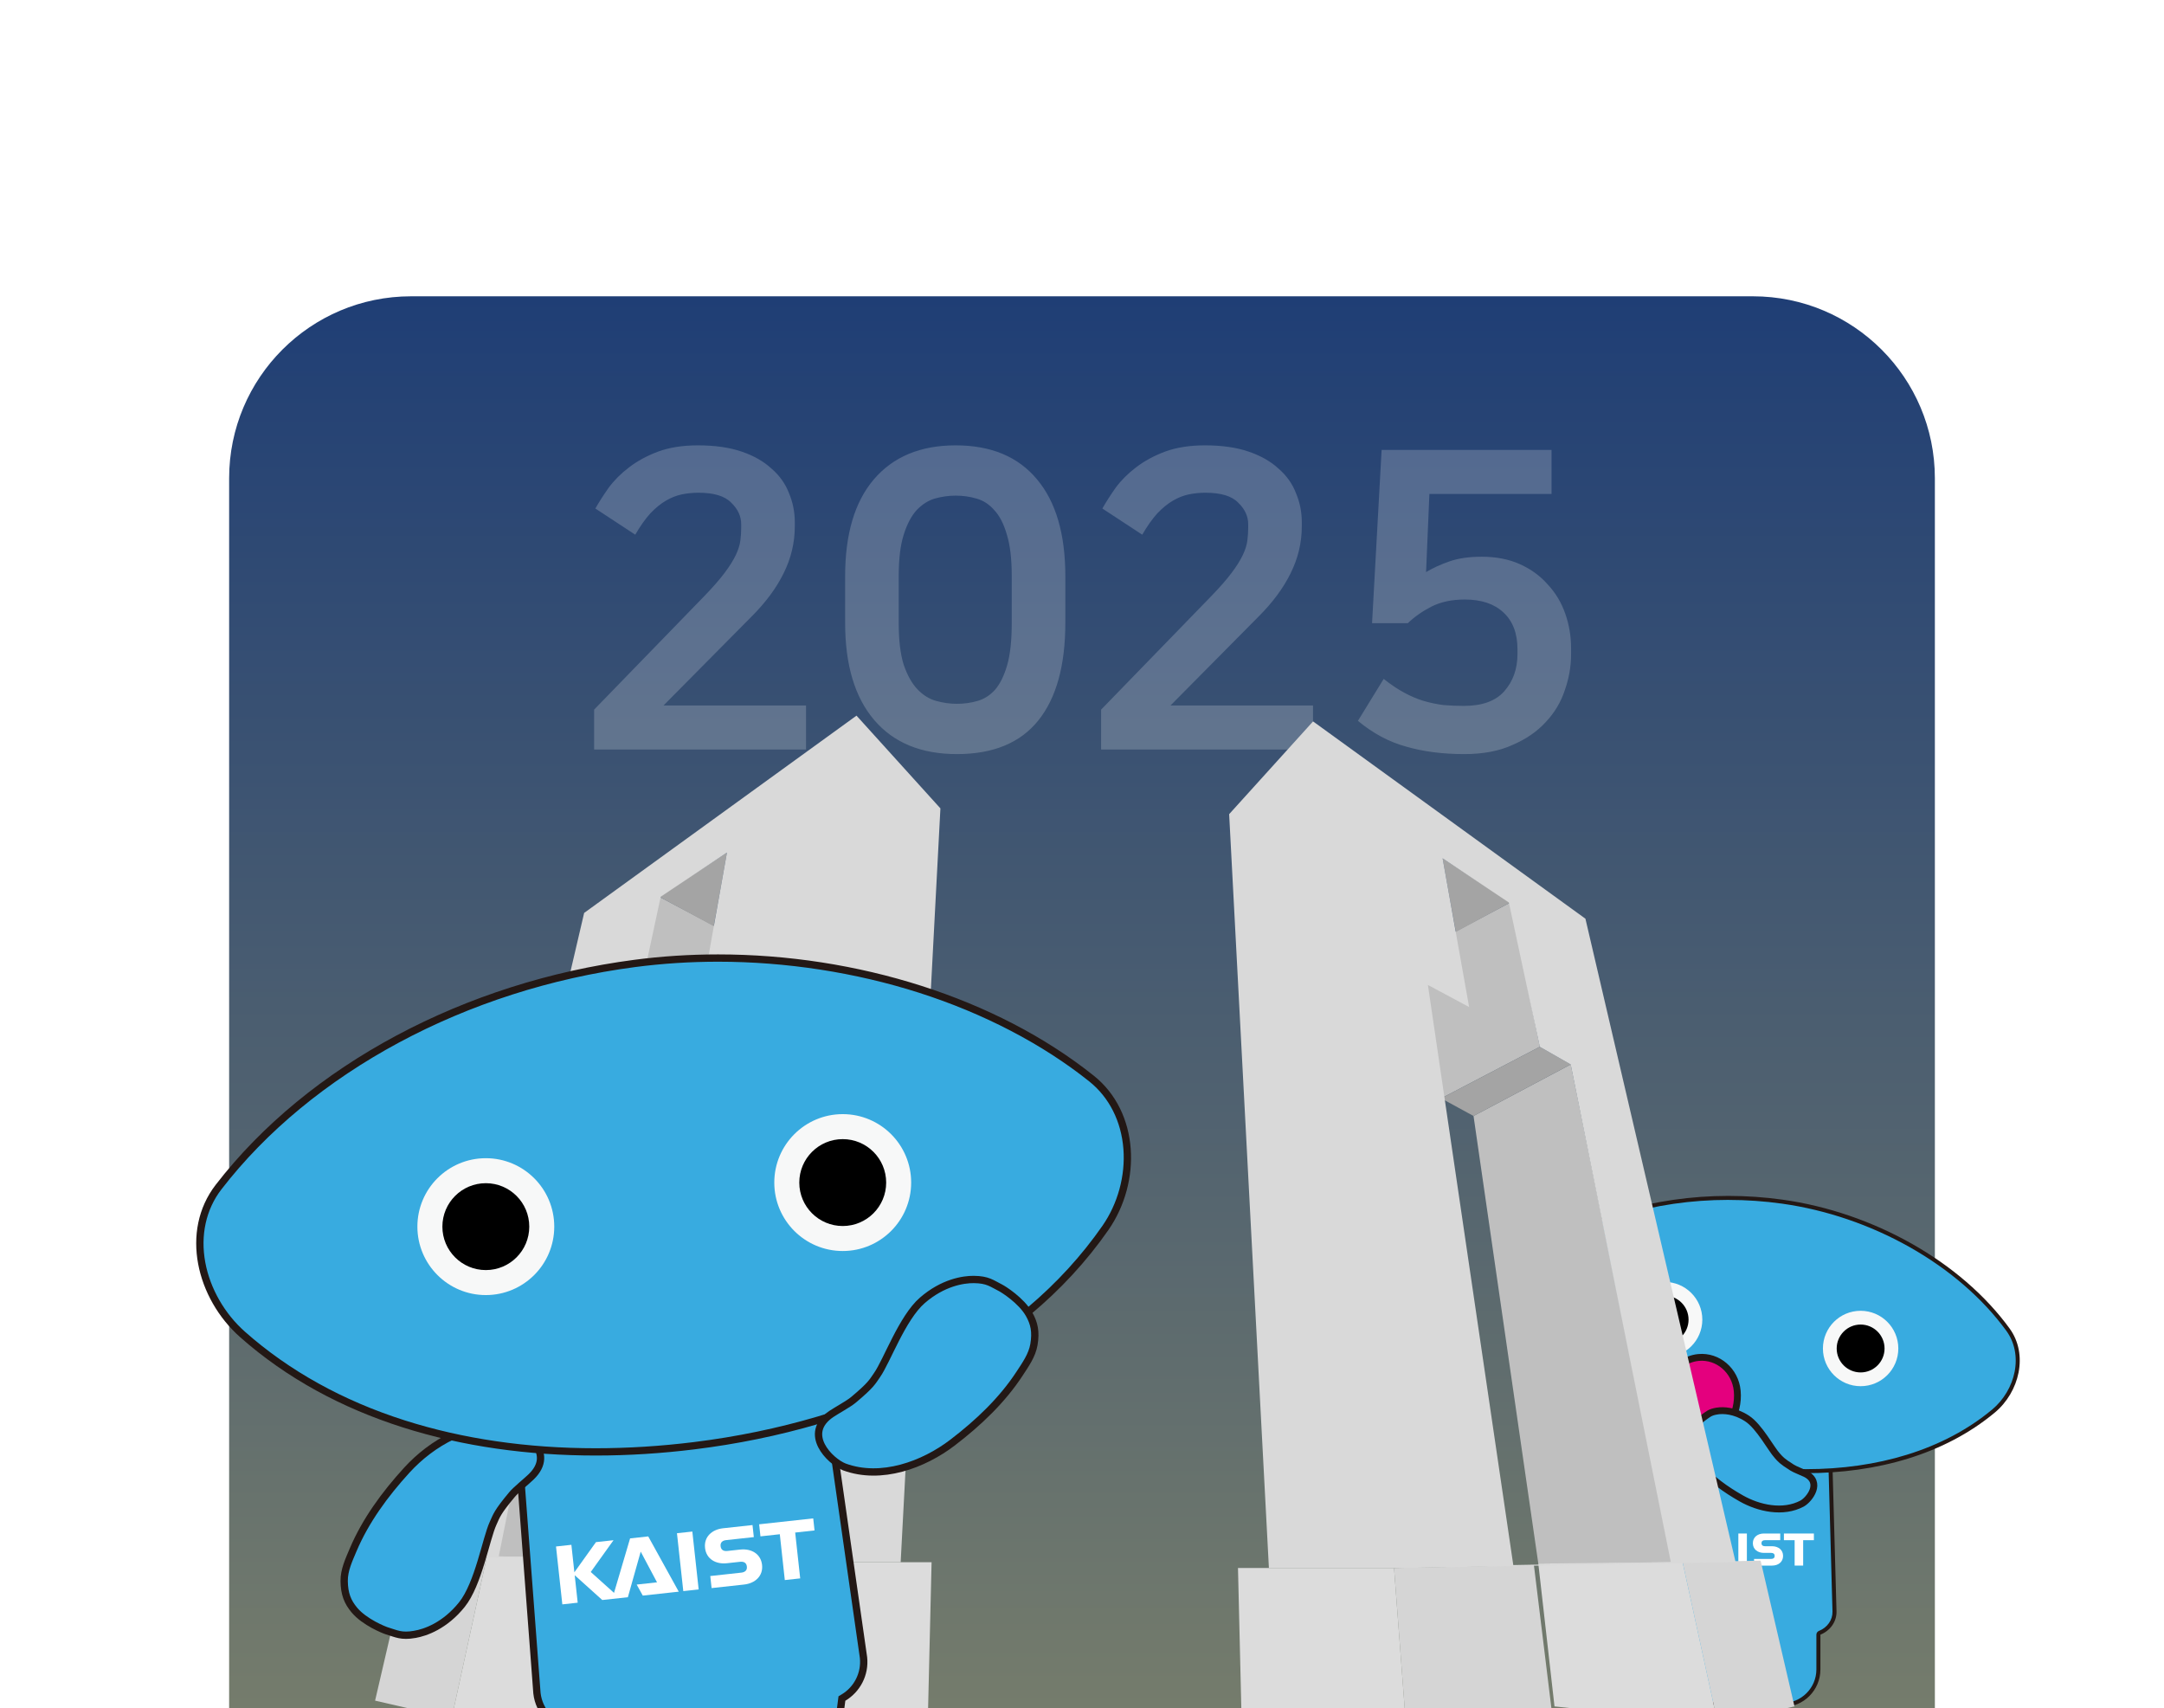 <svg width="375" height="296" viewBox="0 0 375 296" fill="none" xmlns="http://www.w3.org/2000/svg">
<g clip-path="url(#clip0_148_1375)">
<g filter="url(#filter0_d_148_1375)">
<g filter="url(#filter1_i_148_1375)">
<path d="M22.365 104.193C22.365 76.823 22.365 63.138 27.691 52.684C32.377 43.488 39.853 36.012 49.048 31.327C59.502 26 73.188 26 100.558 26H274.442C301.812 26 315.497 26 325.951 31.327C335.147 36.012 342.623 43.488 347.309 52.684C352.635 63.138 352.635 76.823 352.635 104.193V622.536C352.635 649.907 352.635 663.592 347.309 674.046C342.623 683.241 335.147 690.717 325.951 695.403C315.497 700.729 301.812 700.729 274.442 700.729H100.558C73.188 700.729 59.502 700.729 49.048 695.403C39.853 690.717 32.377 683.241 27.691 674.046C22.365 663.592 22.365 649.907 22.365 622.536V104.193Z" fill="white"/>
<path d="M20 134.461C20 134.02 20 133.799 20.086 133.63C20.162 133.482 20.282 133.361 20.43 133.286C20.599 133.2 20.82 133.2 21.261 133.2H22.365V156.847H21.261C20.82 156.847 20.599 156.847 20.43 156.761C20.282 156.686 20.162 156.565 20.086 156.417C20 156.248 20 156.027 20 155.586V134.461Z" fill="white"/>
<path d="M20 183.332C20 182.89 20 182.67 20.086 182.501C20.162 182.353 20.282 182.232 20.43 182.156C20.599 182.071 20.82 182.071 21.261 182.071H22.365V230.941H21.261C20.82 230.941 20.599 230.941 20.43 230.855C20.282 230.78 20.162 230.659 20.086 230.511C20 230.342 20 230.121 20 229.68V183.332Z" fill="white"/>
<path d="M20 246.391C20 245.949 20 245.728 20.086 245.56C20.162 245.411 20.282 245.291 20.43 245.215C20.599 245.129 20.82 245.129 21.261 245.129H22.365V294H21.261C20.82 294 20.599 294 20.43 293.914C20.282 293.839 20.162 293.718 20.086 293.57C20 293.401 20 293.18 20 292.739V246.391Z" fill="white"/>
<path d="M352.635 199.412H353.739C354.18 199.412 354.401 199.412 354.57 199.498C354.718 199.573 354.839 199.694 354.914 199.842C355 200.011 355 200.231 355 200.673V276.974C355 277.416 355 277.636 354.914 277.805C354.839 277.953 354.718 278.074 354.57 278.149C354.401 278.235 354.18 278.235 353.739 278.235H352.635V199.412Z" fill="white"/>
</g>
<path d="M39.706 74.871C39.706 57.457 53.822 43.341 71.235 43.341H303.765C321.178 43.341 335.294 57.457 335.294 74.871V651.859C335.294 669.272 321.178 683.388 303.765 683.388H71.235C53.822 683.388 39.706 669.272 39.706 651.859V74.871Z" fill="url(#paint0_linear_148_1375)"/>
<path d="M122.035 95.304C123.523 93.768 124.699 92.424 125.563 91.272C126.427 90.12 127.075 89.088 127.507 88.176C127.939 87.264 128.203 86.424 128.299 85.656C128.395 84.888 128.443 84.144 128.443 83.424V82.848C128.443 81.456 127.867 80.208 126.715 79.104C125.611 77.952 123.715 77.376 121.027 77.376C120.067 77.376 119.107 77.472 118.147 77.664C117.235 77.856 116.323 78.216 115.411 78.744C114.499 79.272 113.587 80.016 112.675 80.976C111.811 81.936 110.947 83.16 110.083 84.648L103.171 80.112C103.795 79.008 104.563 77.808 105.475 76.512C106.435 75.216 107.611 74.04 109.003 72.984C110.443 71.88 112.123 70.968 114.043 70.248C116.011 69.528 118.315 69.168 120.955 69.168C123.883 69.168 126.403 69.528 128.515 70.248C130.627 70.968 132.355 71.952 133.699 73.2C135.091 74.4 136.099 75.816 136.723 77.448C137.395 79.032 137.731 80.712 137.731 82.488V83.208C137.731 86.04 137.083 88.752 135.787 91.344C134.539 93.888 132.691 96.384 130.243 98.832L114.979 114.24H139.675V121.872H102.955V114.96L122.035 95.304ZM184.612 99.912C184.612 107.304 183.052 112.944 179.932 116.832C176.812 120.72 172.108 122.664 165.82 122.664C159.628 122.664 154.852 120.696 151.492 116.76C148.132 112.824 146.452 107.208 146.452 99.912V91.848C146.452 84.552 148.108 78.96 151.42 75.072C154.78 71.136 159.508 69.168 165.604 69.168C171.748 69.168 176.452 71.136 179.716 75.072C182.98 78.96 184.612 84.552 184.612 91.848V99.912ZM175.324 91.776C175.324 88.8 175.036 86.4 174.46 84.576C173.932 82.752 173.212 81.36 172.3 80.4C171.436 79.392 170.404 78.72 169.204 78.384C168.052 78.048 166.852 77.88 165.604 77.88C164.404 77.88 163.204 78.048 162.004 78.384C160.852 78.72 159.796 79.392 158.836 80.4C157.924 81.408 157.18 82.824 156.604 84.648C156.028 86.472 155.74 88.848 155.74 91.776V99.984C155.74 102.96 156.028 105.36 156.604 107.184C157.228 109.008 158.02 110.424 158.98 111.432C159.94 112.44 161.02 113.112 162.22 113.448C163.42 113.784 164.62 113.952 165.82 113.952C167.068 113.952 168.268 113.784 169.42 113.448C170.572 113.112 171.58 112.464 172.444 111.504C173.308 110.496 174.004 109.08 174.532 107.256C175.06 105.432 175.324 103.008 175.324 99.984V91.776ZM209.892 95.304C211.38 93.768 212.556 92.424 213.42 91.272C214.284 90.12 214.932 89.088 215.364 88.176C215.796 87.264 216.06 86.424 216.156 85.656C216.252 84.888 216.3 84.144 216.3 83.424V82.848C216.3 81.456 215.724 80.208 214.572 79.104C213.468 77.952 211.572 77.376 208.884 77.376C207.924 77.376 206.964 77.472 206.004 77.664C205.092 77.856 204.18 78.216 203.268 78.744C202.356 79.272 201.444 80.016 200.532 80.976C199.668 81.936 198.804 83.16 197.94 84.648L191.028 80.112C191.652 79.008 192.42 77.808 193.332 76.512C194.292 75.216 195.468 74.04 196.86 72.984C198.3 71.88 199.98 70.968 201.9 70.248C203.868 69.528 206.172 69.168 208.812 69.168C211.74 69.168 214.26 69.528 216.372 70.248C218.484 70.968 220.212 71.952 221.556 73.2C222.948 74.4 223.956 75.816 224.58 77.448C225.252 79.032 225.588 80.712 225.588 82.488V83.208C225.588 86.04 224.94 88.752 223.644 91.344C222.396 93.888 220.548 96.384 218.1 98.832L202.836 114.24H227.532V121.872H190.812V114.96L209.892 95.304ZM262.964 104.52C262.964 101.736 262.148 99.6 260.516 98.112C258.932 96.624 256.7 95.88 253.82 95.88C251.612 95.88 249.692 96.288 248.06 97.104C246.476 97.92 245.108 98.88 243.956 99.984H237.764L239.42 69.96H268.868V77.592H247.7L247.124 91.128C248.324 90.408 249.692 89.784 251.228 89.256C252.764 88.728 254.612 88.464 256.772 88.464C259.268 88.464 261.476 88.896 263.396 89.76C265.316 90.624 266.924 91.8 268.22 93.288C269.564 94.728 270.572 96.408 271.244 98.328C271.916 100.248 272.252 102.24 272.252 104.304V105.384C272.252 107.448 271.892 109.512 271.172 111.576C270.5 113.64 269.396 115.488 267.86 117.12C266.372 118.752 264.452 120.072 262.1 121.08C259.796 122.136 257.012 122.664 253.748 122.664C250.004 122.664 246.644 122.232 243.668 121.368C240.692 120.552 237.908 119.064 235.316 116.904L239.78 109.632C240.98 110.592 242.156 111.384 243.308 112.008C244.46 112.632 245.588 113.112 246.692 113.448C247.844 113.784 248.996 114.024 250.148 114.168C251.3 114.264 252.476 114.312 253.676 114.312C256.844 114.312 259.172 113.472 260.66 111.792C262.196 110.064 262.964 107.904 262.964 105.312V104.52Z" fill="white" fill-opacity="0.2"/>
<path d="M114.237 147.379L131.075 156.308L126.228 181.31L109.135 172.381L114.237 147.379Z" fill="#BFBFBF"/>
<path d="M103.778 175.442L120.615 184.371L109.39 261.926H86.175L103.778 175.442Z" fill="#BFBFBF"/>
<path d="M109.135 172.381L126.228 181.31L120.615 184.371L103.778 175.442L109.135 172.381Z" fill="#A4A4A4"/>
<path d="M125.973 139.726L124.697 146.869L123.677 152.482L114.237 147.379L125.973 139.726Z" fill="#A4A4A4"/>
<path d="M70.868 261.416L84.389 261.671L78.266 289.734L65 286.673L70.868 261.416Z" fill="#D5D5D5"/>
<path d="M84.389 261.671L109.39 261.926L106.584 286.673L78.266 289.734L84.389 261.671Z" fill="#DCDCDC"/>
<path d="M110.156 262.181L134.392 262.692L132.861 282.846L131.33 303L105.819 297.643L110.156 262.181Z" fill="#D5D5D5"/>
<path d="M134.392 262.692H161.434L160.668 294.836L131.33 303L132.861 282.846L134.392 262.692Z" fill="#DCDCDC"/>
<path fill-rule="evenodd" clip-rule="evenodd" d="M101.226 150.186L148.423 116L162.965 132.072L156.076 262.692H133.116L75.205 261.671L101.226 150.186ZM114.493 147.379L109.135 172.381L103.778 175.442L86.43 261.671L113.727 262.181L128.524 161.666L121.381 165.492L125.973 139.726L114.493 147.379Z" fill="#D9D9D9"/>
<g clip-path="url(#clip1_148_1375)">
<path d="M308.944 287.435C305.543 287.435 302.778 284.669 302.778 281.269V275.589C302.778 275.397 302.621 275.241 302.43 275.241H301.523C301.332 275.241 301.175 275.397 301.175 275.589V281.269C301.175 284.669 298.41 287.435 295.01 287.435C291.609 287.435 288.844 284.669 288.844 281.269V275.241C288.844 275.098 288.757 274.972 288.625 274.918C287.019 274.276 286.009 272.821 286.054 271.212L286.72 247.119C286.779 244.972 288.654 243.29 290.987 243.29H312.962C315.297 243.29 317.171 244.972 317.23 247.119L317.896 271.213C317.941 272.823 316.931 274.278 315.325 274.919C315.193 274.972 315.106 275.1 315.106 275.243V281.271C315.106 284.671 312.34 287.437 308.94 287.437L308.944 287.435Z" fill="#38ABE0"/>
<path d="M312.964 243.639C314.002 243.639 314.982 244.006 315.721 244.673C316.446 245.327 316.86 246.2 316.886 247.13L317.552 271.222C317.592 272.686 316.669 274.01 315.2 274.596C314.935 274.702 314.762 274.958 314.762 275.241V281.269C314.762 284.476 312.152 287.087 308.944 287.087C305.735 287.087 303.126 284.478 303.126 281.269V275.589C303.126 275.204 302.814 274.893 302.43 274.893H301.523C301.139 274.893 300.828 275.204 300.828 275.589V281.269C300.828 284.476 298.218 287.087 295.01 287.087C291.801 287.087 289.192 284.478 289.192 281.269V275.241C289.192 274.956 289.018 274.7 288.753 274.596C287.285 274.01 286.36 272.686 286.402 271.222L287.067 247.13C287.093 246.2 287.507 245.327 288.232 244.673C288.971 244.006 289.949 243.639 290.989 243.639H312.964ZM312.964 242.944H290.989C288.486 242.944 286.438 244.793 286.374 247.11L285.708 271.203C285.658 273.006 286.819 274.572 288.498 275.243V281.271C288.498 284.868 291.413 287.784 295.011 287.784C298.61 287.784 301.525 284.869 301.525 281.271V275.59H302.432V281.271C302.432 284.868 305.347 287.784 308.945 287.784C312.542 287.784 315.459 284.869 315.459 281.271V275.243C317.138 274.572 318.299 273.007 318.249 271.203L317.583 247.11C317.519 244.792 315.471 242.944 312.968 242.944H312.964Z" fill="#231815"/>
<path d="M302.717 257.716H301.239V263.273H302.717V257.716Z" fill="white"/>
<path d="M309.135 257.716V258.873H310.993V263.273H312.47V258.873H314.329V257.716H309.135Z" fill="white"/>
<path d="M307.077 259.916H305.842C305.514 259.916 305.248 259.781 305.248 259.395C305.248 259.009 305.514 258.873 305.842 258.873H308.497V257.716H305.667C304.61 257.716 303.753 258.326 303.753 259.395C303.753 260.464 304.61 261.074 305.667 261.074H306.938C307.266 261.074 307.53 261.21 307.53 261.595C307.53 261.981 307.264 262.117 306.938 262.117H303.96V263.275H307.078C308.135 263.275 308.99 262.666 308.99 261.597C308.99 260.528 308.133 259.918 307.078 259.918" fill="white"/>
<path d="M296.741 257.716L294.651 262.717L292.661 260.495L295.15 257.716H293.464L291.103 260.354V257.716H289.626V263.273H291.103V260.634L293.464 263.273H295.92L297.613 259.082L298.841 262.164H296.888L297.353 263.273H300.807L298.484 257.716H296.741Z" fill="white"/>
<path d="M312.924 246.916C309.382 246.916 305.738 246.643 302.091 246.107C293.756 244.88 286.228 242.483 279.714 238.982C272.686 235.205 267.178 230.301 263.338 224.407C261.88 222.166 261.169 219.399 261.388 216.812C261.619 214.083 262.855 211.749 264.864 210.238C274.02 203.354 286.325 199.565 299.515 199.565C302.63 199.565 305.771 199.784 308.85 200.213C316.535 201.288 324.235 203.912 331.121 207.803C338.049 211.719 343.874 216.765 347.963 222.397C350.958 226.522 349.835 232.846 345.456 236.493C337.272 243.312 326.022 246.916 312.924 246.916Z" fill="#38ABE0"/>
<path d="M299.515 199.913C302.614 199.913 305.738 200.13 308.803 200.558C316.444 201.627 324.103 204.236 330.95 208.105C337.836 211.997 343.622 217.01 347.683 222.601C349.115 224.572 349.623 227.092 349.114 229.695C348.623 232.199 347.21 234.579 345.235 236.224C341.09 239.678 336.113 242.316 330.443 244.068C325.078 245.725 319.186 246.566 312.926 246.566C309.401 246.566 305.773 246.295 302.143 245.762C293.848 244.541 286.358 242.156 279.88 238.673C272.904 234.923 267.437 230.058 263.63 224.214C262.213 222.037 261.522 219.348 261.735 216.838C261.96 214.21 263.145 211.962 265.075 210.513C269.62 207.095 274.96 204.437 280.943 202.614C286.831 200.82 293.08 199.909 299.515 199.909M299.515 199.217C286.574 199.217 274.009 202.927 264.656 209.958C260.202 213.306 260.006 219.927 263.046 224.594C271.124 236.999 285.977 244.086 302.041 246.45C305.676 246.985 309.324 247.262 312.924 247.262C325.228 247.262 336.961 244.021 345.68 236.759C349.96 233.194 351.519 226.7 348.246 222.192C339.815 210.586 324.579 202.061 308.898 199.869C305.775 199.433 302.634 199.217 299.515 199.217Z" fill="#231815"/>
<path d="M288.463 227.188C292.071 227.188 294.996 224.263 294.996 220.656C294.996 217.048 292.071 214.123 288.463 214.123C284.855 214.123 281.931 217.048 281.931 220.656C281.931 224.263 284.855 227.188 288.463 227.188Z" fill="#F7F8F8"/>
<path d="M288.463 224.803C290.754 224.803 292.611 222.946 292.611 220.656C292.611 218.365 290.754 216.508 288.463 216.508C286.173 216.508 284.316 218.365 284.316 220.656C284.316 222.946 286.173 224.803 288.463 224.803Z" fill="black"/>
<path d="M322.427 232.189C326.035 232.189 328.96 229.264 328.96 225.657C328.96 222.049 326.035 219.124 322.427 219.124C318.82 219.124 315.895 222.049 315.895 225.657C315.895 229.264 318.82 232.189 322.427 232.189Z" fill="#F7F8F8"/>
<path d="M322.427 229.804C324.718 229.804 326.575 227.947 326.575 225.656C326.575 223.366 324.718 221.509 322.427 221.509C320.137 221.509 318.28 223.366 318.28 225.656C318.28 227.947 320.137 229.804 322.427 229.804Z" fill="black"/>
<path d="M301.045 232.996C301.829 241.244 290.919 246.559 290.919 246.559C290.919 246.559 279.205 243.392 278.421 235.144C278.087 231.628 280.551 228.521 283.925 228.201C286.123 227.993 288.166 229.02 289.416 230.734C290.32 228.817 292.133 227.423 294.332 227.214C297.707 226.894 300.711 229.481 301.045 232.997V232.996Z" fill="#E4007E" stroke="#231815" stroke-width="1.188" stroke-miterlimit="10"/>
<path d="M297.613 236.483C298.613 236.337 300.582 236.37 302.757 237.792C304.883 239.182 306.896 243.06 308 244.253C308.544 244.84 308.672 245.113 310.574 246.306C311.078 246.622 312.276 247.072 312.834 247.347C315.846 248.826 313.583 251.795 312.295 252.523C308.994 254.284 304.784 253.354 301.742 251.63C299.035 250.095 296.491 248.265 294.505 245.979C293.838 245.212 293.082 244.411 292.771 243.42C292.402 242.245 292.459 241.421 292.838 240.479C293.402 239.074 294.956 237.785 295.176 237.632C295.96 237.093 296.28 236.679 297.612 236.484L297.613 236.483Z" fill="#38ABE2" stroke="#231815" stroke-width="1.188" stroke-miterlimit="10"/>
<path d="M283.961 237.482C285.24 237.499 286.695 238.148 287.347 239.231C287.933 240.204 287.632 242.839 287.997 244.072C288.479 245.701 289.484 246.1 289.555 246.384C289.831 247.475 289.073 249.165 287.874 250.389C286.701 251.585 285.101 251.625 284.444 251.585C282.325 251.454 280.698 250.464 279.226 248.995C277.728 247.491 277.135 244.36 276.921 242.278C276.798 241.085 277.576 238.72 278.798 238.219C280.253 237.625 282.388 237.463 283.961 237.486V237.482Z" fill="#38ABE2" stroke="#231815" stroke-width="1.188" stroke-miterlimit="10"/>
</g>
<path d="M103.372 311.994C102.274 311.994 101.182 311.83 100.122 311.501C94.32 309.71 91.054 303.534 92.845 297.731L95.278 289.84L95.019 289.571C93.905 288.413 93.222 286.964 93.051 285.375L89.766 241.891C89.624 240.037 90.963 238.427 92.81 238.224L139.686 233.102C139.809 233.089 139.936 233.08 140.062 233.08C141.755 233.08 143.211 234.345 143.451 236.022L149.637 279.212C149.937 281.977 148.574 284.704 146.16 286.141L145.894 286.299L143.999 301.177C143.299 306.663 138.61 310.802 133.089 310.802C132.624 310.802 132.149 310.77 131.684 310.713C128.767 310.343 126.166 308.856 124.366 306.53C122.565 304.205 121.777 301.316 122.151 298.398L123.309 289.299L118.325 289.843L113.889 304.223C112.456 308.872 108.229 311.994 103.369 311.994H103.372Z" fill="#38ABE0"/>
<path d="M140.063 233.715C141.442 233.715 142.629 234.747 142.825 236.117L149.007 279.284C149.276 281.815 148.033 284.296 145.837 285.603L145.306 285.919L145.226 286.53L143.372 301.1C142.714 306.27 138.294 310.172 133.089 310.172C132.649 310.172 132.203 310.143 131.763 310.086C126.087 309.365 122.053 304.157 122.777 298.477L123.834 290.172L124.037 288.58L122.442 288.754L118.67 289.166L117.845 289.257L117.601 290.051L113.288 304.037C111.937 308.419 107.954 311.361 103.372 311.361C102.338 311.361 101.309 311.206 100.309 310.896C97.661 310.08 95.487 308.28 94.19 305.828C92.893 303.375 92.63 300.566 93.447 297.917L95.769 290.381L95.99 289.669L95.472 289.131C94.459 288.08 93.839 286.764 93.677 285.328L90.393 241.844C90.279 240.331 91.368 239.018 92.877 238.854L139.753 233.731C139.854 233.719 139.958 233.715 140.06 233.715M140.063 232.45C139.914 232.45 139.768 232.459 139.617 232.475L92.741 237.598C90.564 237.835 88.966 239.759 89.134 241.942L92.421 285.448C92.618 287.235 93.405 288.811 94.564 290.014L92.241 297.55C90.346 303.698 93.791 310.216 99.939 312.111C101.081 312.463 102.239 312.63 103.375 312.63C108.349 312.63 112.956 309.416 114.5 304.413L118.813 290.428L122.584 290.017L121.528 298.322C120.714 304.704 125.23 310.532 131.608 311.346C132.108 311.409 132.605 311.441 133.092 311.441C138.87 311.441 143.882 307.147 144.632 301.265L146.486 286.694C149.036 285.176 150.608 282.271 150.267 279.129L144.081 235.94C143.793 233.921 142.062 232.453 140.066 232.453L140.063 232.45Z" fill="#231815"/>
<path d="M119.975 257.376L117.311 257.667L118.408 267.698L121.072 267.406L119.975 257.376Z" fill="white"/>
<path d="M131.551 256.12L131.779 258.209L135.133 257.841L136 265.783L138.667 265.492L137.797 257.55L141.151 257.183L140.923 255.095L131.551 256.12Z" fill="white"/>
<path d="M128.273 260.496L126.046 260.74C125.454 260.803 124.948 260.613 124.872 259.917C124.796 259.221 125.248 258.924 125.84 258.86L130.63 258.338L130.403 256.25L125.296 256.807C123.388 257.016 121.964 258.284 122.176 260.214C122.388 262.145 124.052 263.075 125.96 262.866L128.251 262.616C128.843 262.553 129.349 262.743 129.425 263.439C129.501 264.135 129.048 264.432 128.457 264.495L123.084 265.084L123.312 267.172L128.938 266.558C130.846 266.35 132.269 265.084 132.057 263.154C131.845 261.224 130.181 260.29 128.273 260.499" fill="white"/>
<path d="M109.188 258.563L106.403 268.001L102.372 264.381L106.318 258.876L103.274 259.208L99.534 264.435L99.015 259.673L96.351 259.964L97.446 269.995L100.11 269.703L99.591 264.942L104.369 269.238L108.805 268.754L111.029 260.857L113.855 266.176L110.33 266.562L111.387 268.473L117.62 267.792L112.333 258.218L109.188 258.563Z" fill="white"/>
<path d="M71.896 275.19C73.703 274.88 77.085 273.715 80.037 270.039C82.923 266.444 84.217 258.617 85.451 255.94C86.058 254.62 86.128 254.076 88.742 250.95C89.434 250.121 91.247 248.672 92.057 247.884C96.424 243.638 90.852 239.784 88.219 239.252C81.531 238.072 74.788 242.043 70.507 246.729C66.698 250.899 63.337 255.49 61.195 260.55C60.477 262.249 59.619 264.056 59.642 265.941C59.667 268.175 60.227 269.564 61.41 270.982C63.173 273.089 66.58 274.443 67.046 274.582C68.7 275.073 69.485 275.608 71.893 275.193L71.896 275.19Z" fill="#38ABE2" stroke="#231815" stroke-width="1.266" stroke-miterlimit="10"/>
<path d="M103.249 243.575C78.243 243.575 57.072 236.538 42.031 223.223C38.398 220.009 35.819 215.506 34.956 210.874C34.044 205.989 35.079 201.306 37.87 197.692C53.627 177.272 80.591 162.783 110.004 158.936C114.722 158.319 119.578 158.006 124.445 158.006C136.282 158.006 148.394 159.879 159.471 163.419C170.713 167.014 180.977 172.361 189.15 178.888C196.383 184.663 197.465 196.269 191.564 204.761C184.312 215.199 174.105 223.828 161.224 230.409C149.327 236.487 135.18 240.67 120.316 242.505C114.56 243.217 108.818 243.575 103.249 243.575Z" fill="#38ABE0"/>
<path d="M124.445 158.638C136.215 158.638 148.261 160.499 159.278 164.021C170.447 167.593 180.642 172.902 188.754 179.379C192.209 182.138 194.313 186.302 194.677 191.102C195.029 195.721 193.703 200.569 191.042 204.397C183.85 214.747 173.722 223.309 160.933 229.843C149.099 235.889 135.028 240.05 120.236 241.875C114.506 242.584 108.792 242.942 103.249 242.942C91.339 242.942 80.205 241.319 70.153 238.117C59.433 234.703 50.111 229.532 42.451 222.752C38.92 219.629 36.417 215.256 35.579 210.763C34.702 206.058 35.693 201.553 38.37 198.085C54.025 177.791 80.838 163.391 110.086 159.562C114.775 158.949 119.607 158.638 124.445 158.638ZM124.445 157.373C119.578 157.373 114.718 157.68 109.922 158.309C80.698 162.132 53.471 176.436 37.37 197.306C31.193 205.312 34.041 216.993 41.613 223.695C57.791 238.012 79.974 244.204 103.249 244.204C108.922 244.204 114.661 243.837 120.391 243.128C149.64 239.518 176.892 226.979 192.08 205.119C197.848 196.813 197.443 184.698 189.542 178.389C172.621 164.881 148.485 157.373 124.445 157.373Z" fill="#231815"/>
<path d="M84.189 216.402C90.738 216.402 96.047 211.092 96.047 204.543C96.047 197.993 90.738 192.684 84.189 192.684C77.639 192.684 72.33 197.993 72.33 204.543C72.33 211.092 77.639 216.402 84.189 216.402Z" fill="#F7F8F8"/>
<path d="M84.189 212.07C88.346 212.07 91.716 208.7 91.716 204.543C91.716 200.386 88.346 197.015 84.189 197.015C80.031 197.015 76.661 200.386 76.661 204.543C76.661 208.7 80.031 212.07 84.189 212.07Z" fill="black"/>
<path d="M146.036 208.767C152.586 208.767 157.895 203.457 157.895 196.908C157.895 190.358 152.586 185.049 146.036 185.049C139.487 185.049 134.177 190.358 134.177 196.908C134.177 203.457 139.487 208.767 146.036 208.767Z" fill="#F7F8F8"/>
<path d="M146.036 204.435C150.194 204.435 153.564 201.065 153.564 196.908C153.564 192.751 150.194 189.38 146.036 189.38C141.879 189.38 138.509 192.751 138.509 196.908C138.509 201.065 141.879 204.435 146.036 204.435Z" fill="black"/>
<path d="M168.748 213.7C166.913 213.684 163.379 214.231 159.822 217.326C156.345 220.35 153.684 227.827 151.994 230.245C151.162 231.437 150.998 231.959 147.871 234.573C147.042 235.266 145.002 236.373 144.065 237.003C139.015 240.407 143.818 245.188 146.315 246.179C152.687 248.526 160.028 245.812 165.071 241.958C169.558 238.528 173.681 234.608 176.687 230.007C177.696 228.463 178.857 226.837 179.17 224.976C179.541 222.771 179.237 221.306 178.322 219.702C176.962 217.316 173.848 215.38 173.412 215.161C171.868 214.386 171.191 213.722 168.748 213.7Z" fill="#38ABE2" stroke="#231815" stroke-width="1.266" stroke-miterlimit="10"/>
<path d="M261.727 148.379L244.89 157.308L249.737 182.31L266.83 173.381L261.727 148.379Z" fill="#BFBFBF"/>
<path d="M272.187 176.442L255.349 185.371L266.574 262.926H289.79L272.187 176.442Z" fill="#BFBFBF"/>
<path d="M266.83 173.381L249.737 182.31L255.349 185.371L272.187 176.442L266.83 173.381Z" fill="#A4A4A4"/>
<path d="M249.992 140.726L251.267 147.869L252.288 153.482L261.727 148.379L249.992 140.726Z" fill="#A4A4A4"/>
<path d="M305.097 262.416L291.576 262.671L297.699 290.734L310.965 287.673L305.097 262.416Z" fill="#D5D5D5"/>
<path d="M291.576 262.671L266.574 262.926L269.381 287.673L297.699 290.734L291.576 262.671Z" fill="#DCDCDC"/>
<path d="M265.809 263.181L241.573 263.692L243.104 283.846L244.634 304L270.146 298.643L265.809 263.181Z" fill="#D5D5D5"/>
<path d="M241.573 263.692H214.531L215.296 295.836L244.634 304L243.104 283.846L241.573 263.692Z" fill="#DCDCDC"/>
<path fill-rule="evenodd" clip-rule="evenodd" d="M274.738 151.186L227.542 117L213 133.072L219.888 263.692H242.849L300.76 262.671L274.738 151.186ZM261.472 148.379L266.829 173.381L272.187 176.442L289.535 262.671L262.237 263.181L247.441 162.666L254.584 166.492L249.992 140.726L261.472 148.379Z" fill="#D9D9D9"/>
</g>
</g>
<defs>
<filter id="filter0_d_148_1375" x="-4" y="10" width="383" height="722.729" filterUnits="userSpaceOnUse" color-interpolation-filters="sRGB">
<feFlood flood-opacity="0" result="BackgroundImageFix"/>
<feColorMatrix in="SourceAlpha" type="matrix" values="0 0 0 0 0 0 0 0 0 0 0 0 0 0 0 0 0 0 127 0" result="hardAlpha"/>
<feOffset dy="8"/>
<feGaussianBlur stdDeviation="12"/>
<feComposite in2="hardAlpha" operator="out"/>
<feColorMatrix type="matrix" values="0 0 0 0 0 0 0 0 0 0 0 0 0 0 0 0 0 0 0.12 0"/>
<feBlend mode="normal" in2="BackgroundImageFix" result="effect1_dropShadow_148_1375"/>
<feBlend mode="normal" in="SourceGraphic" in2="effect1_dropShadow_148_1375" result="shape"/>
</filter>
<filter id="filter1_i_148_1375" x="19" y="26" width="336" height="674.729" filterUnits="userSpaceOnUse" color-interpolation-filters="sRGB">
<feFlood flood-opacity="0" result="BackgroundImageFix"/>
<feBlend mode="normal" in="SourceGraphic" in2="BackgroundImageFix" result="shape"/>
<feColorMatrix in="SourceAlpha" type="matrix" values="0 0 0 0 0 0 0 0 0 0 0 0 0 0 0 0 0 0 127 0" result="hardAlpha"/>
<feOffset dx="-1"/>
<feGaussianBlur stdDeviation="1"/>
<feComposite in2="hardAlpha" operator="arithmetic" k2="-1" k3="1"/>
<feColorMatrix type="matrix" values="0 0 0 0 1 0 0 0 0 1 0 0 0 0 1 0 0 0 1 0"/>
<feBlend mode="normal" in2="shape" result="effect1_innerShadow_148_1375"/>
</filter>
<linearGradient id="paint0_linear_148_1375" x1="187.5" y1="43.341" x2="187.5" y2="683.388" gradientUnits="userSpaceOnUse">
<stop stop-color="#1F3E75"/>
<stop offset="1" stop-color="#FFE05D"/>
</linearGradient>
<clipPath id="clip0_148_1375">
<rect width="375" height="296" fill="white"/>
</clipPath>
<clipPath id="clip1_148_1375">
<rect width="89" height="89" fill="white" transform="translate(261 199)"/>
</clipPath>
</defs>
</svg>
